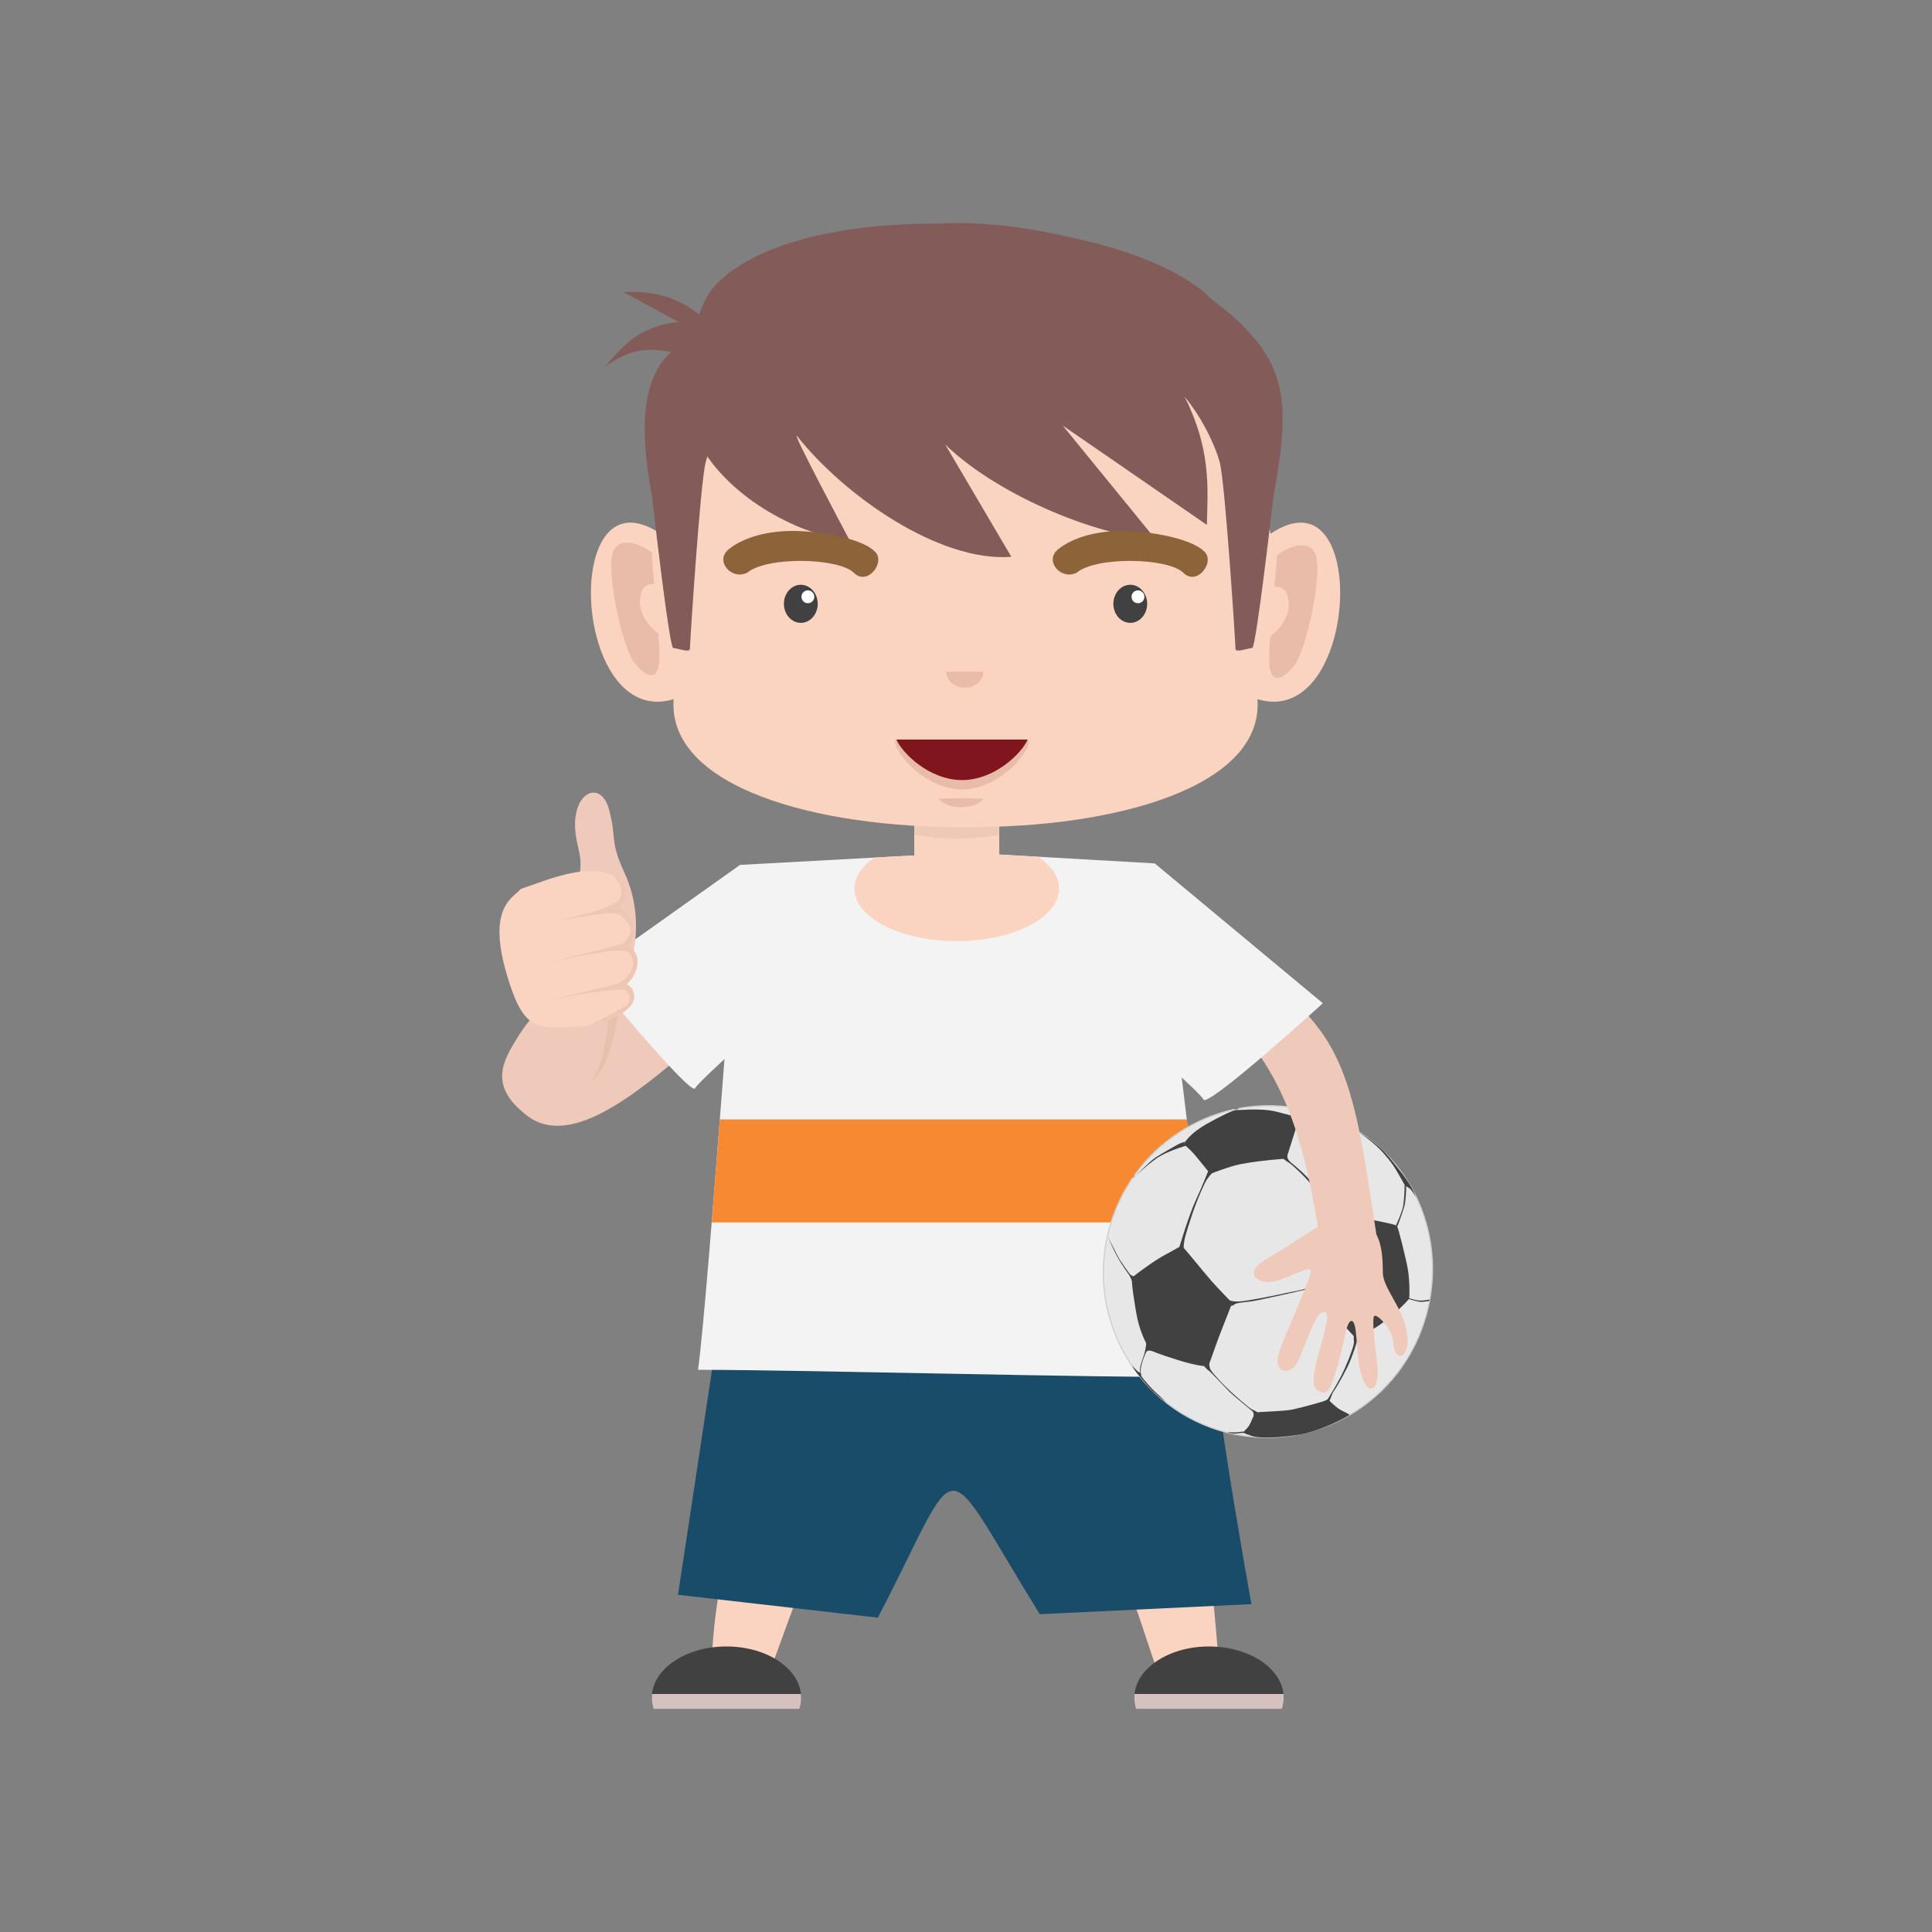 <?xml version="1.0" encoding="utf-8"?>
<!-- Generator: Adobe Illustrator 16.0.0, SVG Export Plug-In . SVG Version: 6.00 Build 0)  -->
<!DOCTYPE svg PUBLIC "-//W3C//DTD SVG 1.1 Tiny//EN" "http://www.w3.org/Graphics/SVG/1.1/DTD/svg11-tiny.dtd">
<svg version="1.1" baseProfile="tiny" id="Layer_1" xmlns="http://www.w3.org/2000/svg" xmlns:xlink="http://www.w3.org/1999/xlink"
	 x="0px" y="0px" width="350px" height="350px" viewBox="0 0 350 350" overflow="scroll" xml:space="preserve">
<rect x="0" y="0" width="350" height="350" fill="#808080" stroke="none"/>
<g>
	<path fill-rule="evenodd" fill="#FBD3C1" d="M216.052,243.514c0.622,18.192,4.129,47.399,5.022,61.554l-10.274,0.346
		c-5.283-11.468-10.563-45.991-35.885-45.242c-25.322,0.75-30.476,32.467-36.684,45.242h-8.947
		c-2.041-12.98,7.507-43.758,8.132-61.984C157.536,243.482,193.659,243.593,216.052,243.514z"/>
	<path fill-rule="evenodd" fill="#194C69" d="M131.288,232.739c-1.016,7.105-8.46,56.172-8.46,56.172l36.196,4.145
		c15.746-30.158,10.624-30.918,29.333-0.632l38.355-1.821c0,0-9.713-53.313-6.768-53.465
		C222.89,236.986,131.288,232.739,131.288,232.739z"/>
	<path fill-rule="evenodd" fill="#F3F3F3" d="M209.192,156.415c0.295,0.844,10.736,85.295,11.002,93.071
		c-23.873,0.084-72.285-1.28-93.735-1.338c1.971-14.782,7.125-90.053,7.606-91.462l40.85-2.229L209.192,156.415z"/>
	<path fill-rule="evenodd" fill="#F68932" d="M214.999,202.792c0.767,6.366,1.525,12.74,2.217,18.658h-88.279
		c0.481-5.932,0.981-12.304,1.471-18.658H214.999z"/>
	<path fill-rule="evenodd" fill="#FBD3C1" d="M158.368,155.359l16.548-0.903l13.149,0.751c2.378,1.6,3.791,3.599,3.791,5.768
		c0,5.257-8.297,9.518-18.529,9.518c-10.233,0-18.529-4.261-18.529-9.518C154.798,158.875,156.124,156.933,158.368,155.359z"/>
	<path fill-rule="evenodd" fill="#FBD3C1" d="M165.629,145.546h15.396c0,4.286,0,8.572,0,12.858c-0.165,3.676-15.284,4.05-15.396,0
		V145.546z"/>
	<path fill-rule="evenodd" fill="#EFC9B8" d="M165.629,145.546h15.396v5.666c-2.287,0.457-4.91,0.715-7.697,0.715
		s-5.41-0.258-7.698-0.715V145.546z"/>
	<path fill-rule="evenodd" fill="#FBD3C1" d="M119.638,96.683c1.17-3.988,0.269-12.347,1.829-15.867
		c10.629-23.988,32.006-32.477,51.406-33.768c0.682,0.046,1.364,0.106,2.045,0.182c0.682-0.075,1.363-0.136,2.044-0.182
		c19.399,1.291,40.777,9.78,51.406,33.768c1.561,3.521,0.658,11.879,1.828,15.867c18.176-12.222,16.043,35.604-2.396,29.979
		c1.133,15.943-25.868,23.361-52.883,23.172c-27.015,0.189-54.017-7.229-52.884-23.172
		C103.596,132.287,101.463,84.461,119.638,96.683z"/>
	<path fill-rule="evenodd" fill="#835B59" d="M118.116,89.974c0,0,0.364,3.184,0.87,7.38c0.979,8.123,2.499,20.045,2.974,20.045
		c0.719,0,3.021,0.919,3.021,0.153c0-0.767,1.87-30.213,2.877-33.895s5.754-14.417,13.81-17.484
		c3.839-1.462,18.334-2.366,32.735-2.779c14.399,0.413,28.894,1.316,32.735,2.779c8.055,3.067,12.802,13.803,13.809,17.484
		c1.006,3.681,2.877,33.127,2.877,33.895c0,0.767,2.302-0.153,3.021-0.153c0.72,0,3.843-27.425,3.843-27.425
		c2.088-11.79,3.191-20.111-2.648-27.684c-0.951-1.232-2.016-2.422-3.176-3.563c-11.826-11.62-33.879-18.394-51.982-18.333
		c-18.201-0.043-46.429,20.669-46.429,20.669C115.854,64.428,115.601,76.314,118.116,89.974z"/>
	<path fill-rule="evenodd" fill="#835B59" d="M131.475,62.27c-0.173-0.518-2.246-3.973-7.342-6.997
		c-5.096-3.023-11.143-2.332-11.143-2.332l10.02,5.441c0,0-2.419-0.173-6.219,1.641c-3.801,1.814-7.083,6.392-7.083,6.392
		s3.973-3.455,9.069-3.023c5.097,0.432,8.246,2.193,8.246,2.193L131.475,62.27z"/>
	<path fill-rule="evenodd" fill="#835B59" d="M126.562,80.075c5.468,10.542,19.416,17.3,27.313,17.73c0,0-11.108-20.858-9.4-18.711
		c8.507,10.692,25.654,22.785,38.741,21.778l-11.983-20.359c8.905,8.714,26.425,16.325,38.19,17.292l-16.898-20.713l26.109,17.991
		c0.203-7.052,0.691-13.789-4.033-23.242c-4.076-8.153-4.264-10.261-10.578-17.49l18.766,4.801
		c-6.818-19.311-74.342-26.383-92.922-7.795C124.33,56.896,123.175,73.547,126.562,80.075z"/>
	<path fill-rule="evenodd" fill="#E8BCA8" d="M118.118,100.118c-0.713-0.537-4.986-3.451-6.837-0.613
		c-1.852,2.837,1.494,18.251,3.845,20.858c2.351,2.607,3.845,2.684,4.273-0.154c0.125-0.832,0.041-2.922-0.134-5.456
		c-0.601-0.41-1.291-1.04-1.895-1.833c-1.46-1.917-1.816-3.987-1.104-5.828c0.465-1.201,1.535-1.275,2.243-1.353
		C118.218,102.497,118,100.034,118.118,100.118z"/>
	<path fill-rule="evenodd" fill="#E8BCA8" d="M231.272,100.625c0.713-0.537,4.986-3.451,6.838-0.614s-1.495,18.251-3.846,20.859
		c-2.352,2.607-3.846,2.684-4.273-0.154c-0.125-0.832-0.041-2.922,0.135-5.456c0.601-0.41,1.29-1.04,1.895-1.833
		c1.46-1.917,1.816-3.987,1.104-5.828c-0.465-1.201-1.535-1.276-2.242-1.353C231.173,103.004,231.39,100.541,231.272,100.625z"/>
	<path fill-rule="evenodd" fill="#414142" d="M131.608,298.271c7.475,0,13.535,4.166,13.535,9.305c0,0.697-0.113,1.377-0.325,2.031
		h-26.42c-0.212-0.654-0.325-1.334-0.325-2.031C118.073,302.437,124.133,298.271,131.608,298.271z"/>
	<path fill-rule="evenodd" fill="#414142" d="M219.021,298.271c-7.475,0-13.534,4.166-13.534,9.305c0,0.697,0.112,1.377,0.325,2.031
		h26.42c0.211-0.654,0.324-1.334,0.324-2.031C232.556,302.437,226.495,298.271,219.021,298.271z"/>
	<path fill-rule="evenodd" fill="#EFCABA" d="M105.063,175.508c-1.291-0.078-7.977,7.577-10.489,11.176
		c-0.209,0.3-0.391,0.571-0.536,0.808c-2.75,4.463-5.836,9,1.406,14.594c10.755,8.309,29.203-13.611,38.254-18.886
		c1.767-1.03-4.213-7.968-5.586-9.891c-1.543-2.162-2.956,0.646-7.063,1.581c-8.978,2.045-6.685,7.253-15.014,1.406
		c-0.287-0.201-0.603-0.525-1.095-0.42L105.063,175.508z"/>
	<path fill-rule="evenodd" fill="#E8C0AE" d="M109.842,182.436c0.932,2.078-0.726,11.483-2.65,13.12
		c-0.386,0.328,0.721,0.656,2.578-3.314c0.672-1.434,3.231-10.059,1.553-10.059C110.802,182.183,109.722,182.169,109.842,182.436z"
		/>
	<path fill-rule="evenodd" fill="#F3F3F3" d="M155.382,170.41c-3.384-1.692-21.316-13.725-21.316-13.725l-27.412,19.478
		c0,0,18.611,22.672,19.288,20.979S155.382,170.41,155.382,170.41z"/>
	<g>
		<path fill-rule="evenodd" fill="#E7E7E7" stroke="#CFCFCF" stroke-width="0.216" stroke-miterlimit="2.613" d="M205.097,213.521
			c0.086-0.129,0.326-0.154,0.413-0.279s0.024-0.352,0.114-0.476c4.342-6.017,10.731-10.173,17.82-11.75
			c0.18-0.039,0.433,0.144,0.612,0.108c0.175-0.036,0.278-0.292,0.454-0.324c4.55-0.838,9.354-0.619,14.066,0.843
			c2.443,0.757,4.716,1.802,6.795,3.089c0.129,0.078,0.196,0.326,0.324,0.407c0.115,0.075,0.641,0.026,0.757,0.104
			c10.801,7.128,15.708,20.828,11.646,33.931c-4.916,15.86-21.629,24.771-37.328,19.905c-15.697-4.867-24.438-21.67-19.521-37.53
			C202.157,218.621,203.466,215.931,205.097,213.521z"/>
		<path fill-rule="evenodd" fill="#414142" d="M217.995,247.306c0,0,0.568,0.242,0.729,0.033c0.161-0.207,0.319-0.512,0.319-0.512
			s-0.011,0.865,0.311,1.384c0.323,0.519,2.098,2.581,4.396,4.612c2.299,2.033,2.931,2.488,3.225,2.578
			c0.293,0.091,0.983,0.563,0.983,0.563s-0.275-0.15-0.461,0.242c-0.187,0.395-0.35,0.504-0.35,0.504s0.002-0.836-0.226-1.035
			c-0.227-0.199-3.393-2.758-4.16-3.51c-0.764-0.752-3.41-3.634-3.814-3.889C218.544,248.024,217.995,247.306,217.995,247.306z"/>
		<path fill-rule="evenodd" fill="#414142" d="M222.815,236.634c0,0,0.453-0.213,0.191-0.617c-0.261-0.4-0.419-0.516-0.419-0.516
			s0.728,0.451,2.571,0.219c1.842-0.234,6.268-1.115,7.623-1.436c1.354-0.319,3.09-0.521,3.783-0.888
			c0.691-0.363,1.305-0.366,1.436-0.165s-0.072,0.234-0.072,0.234s-0.781-0.08-1.012,0.041s-8.844,2.053-10.123,2.236
			c-1.281,0.182-2.883,0.266-3.13,0.543S222.815,236.634,222.815,236.634z"/>
		<path fill-rule="evenodd" fill="#414142" d="M240.827,253.806c-0.105,0.189-0.138-0.146-0.196-0.094
			c-0.174,0.16-0.196-0.092-0.196-0.092s2.109-3.273,3.195-5.738c1.086-2.462,1.715-4.391,1.656-4.828
			c-0.057-0.436-0.111-1.193,0.125-1.023s0.529,0.164,0.571,0.338s-0.985,3.492-1.919,5.359s-2.031,3.748-2.541,4.459
			C241.354,252.423,241.034,253.434,240.827,253.806z"/>
		<path fill-rule="evenodd" fill="#414142" d="M252.763,222.263c0,0,1.166-2.407,1.418-3.746c0.225-1.177,0.276-3.327,0.285-3.826
			c-0.057-0.068-0.065-0.123-0.098-0.203c0,0-0.389-0.717-1.523-2.661c-0.506-0.864-1.743-2.52-3.116-3.863
			c-1.525-1.492-3.552-2.87-3.552-2.87c0.108,0.064,3.327,1.932,5.523,4.609c2.195,2.674,3.217,4.054,3.863,5.188
			c0.647,1.135,0.927,1.994,0.927,1.994s-0.72-1.415-1.407-1.789c-0.148-0.08-0.262-0.145-0.35-0.199
			c0.031,0.567-0.057,2.666-0.318,3.598c-0.308,1.096-1.252,3.828-1.369,3.791C252.929,222.249,252.763,222.263,252.763,222.263z"/>
		<path fill-rule="evenodd" fill="#414142" d="M254.969,235.079c0,0,1.278,0.431,2.007,0.516c0.729,0.086,2.029-0.174,2.029-0.174
			s-0.098,0.146-0.068,0.213c0.029,0.068-1.388,0.318-1.973,0.162c-0.586-0.156-1.83-0.42-1.797-0.525
			C255.202,235.163,254.969,235.079,254.969,235.079z"/>
		<path fill-rule="evenodd" fill="#414142" d="M232.411,209.837c0,0,0.303,0.061,0.453-0.215c0.148-0.275,0.369-0.464,0.369-0.464
			s-0.219,0.704,0.543,1.358c0.763,0.656,2.424,1.943,4.05,3.863c1.626,1.921,4.693,5.832,4.892,6.022
			c0.198,0.192-0.162-0.308-0.301,0.036c-0.138,0.342-0.244,0.374-0.244,0.374s-0.964-1.875-1.523-2.563
			c-0.559-0.689-3.363-4.102-4.693-5.414c-1.331-1.314-2.242-2.113-2.576-2.28S232.411,209.837,232.411,209.837z"/>
		<path fill-rule="evenodd" fill="#414142" d="M213.599,226.084c0,0,0.111-0.255,0.475-0.079c0.363,0.178,0.376,0.343,0.376,0.343
			s-0.075-0.795,0.138-1.791c0.212-0.997,1.008-3.454,1.629-5.256c0.623-1.804,1.9-4.884,2.476-5.702
			c0.577-0.82,1.016-1.198,1.016-1.198s-0.375,0.173-0.544-0.009c-0.17-0.18-0.26-0.305-0.26-0.305s-1.172,2.951-2.354,5.514
			C215.368,220.164,213.599,226.084,213.599,226.084z"/>
		<path fill-rule="evenodd" fill="#414142" d="M202.431,227.707c-0.9-1.615-1.762-3.733-1.762-3.733s1.107,2.242,1.757,3.475
			c0.647,1.23,1.994,2.979,2.218,3.327c0.24,0.37,1.326,0.665,1.406,0.724c0.078,0.055-0.592,0.138-0.646,0.314
			c-0.055,0.176-0.009,1.176-0.075,0.932c-0.139-0.516-0.627-1.534-0.778-1.773C204.485,230.865,203.323,229.308,202.431,227.707z"
			/>
		<path fill-rule="evenodd" fill="#414142" d="M205.509,213.245c0,0,2.616-2.73,3.795-3.523c1.18-0.793,3.583-2.107,4.055-2.38
			c0.471-0.272,1.35-0.515,1.35-0.515l-0.216,0.383l0.339,0.363c0,0-3.412,0.938-5.348,2.301
			C207.547,211.237,205.509,213.245,205.509,213.245z"/>
		<path fill-rule="evenodd" fill="#414142" d="M240.444,202.511c0,0-2.381,0.098-2.73,0.087c-0.35-0.013-2.111-0.044-2.111-0.044
			s0.186,0.025,0.102,0.192s-0.127,0.091-0.127,0.091s1.662-0.064,2.381-0.1c0.721-0.035,2.926-0.092,3.051-0.18
			c0.125-0.092,0.205,0.063,0.205,0.063l-0.286-0.218L240.444,202.511z"/>
		<path fill-rule="evenodd" fill="#414142" d="M207.832,243.005c0.257,1.076,1.54,0.793,1.002,1.793c0,0-0.838-0.334-1.121,0.061
			c-0.282,0.396-0.779,1.787-0.947,2.539c-0.171,0.752-0.116,1.412-0.116,1.412l-0.102-0.192c0,0-0.103-0.706,0.134-1.472
			c0.237-0.763,0.733-2.082,0.799-2.607C207.547,244.011,207.681,243.183,207.832,243.005z"/>
		<path fill-rule="evenodd" fill="#414142" d="M222.471,259.445c0,0,1.101,0.083,1.567,0.034c0.465-0.049,1.347-0.193,1.467-0.061
			c0.118,0.135-0.2,0.228-0.474,0.176c-0.274-0.053-1.218,0.234-2.011,0.052C222.21,259.46,222.471,259.445,222.471,259.445z"/>
		<path fill-rule="evenodd" fill="#414142" d="M205.077,231.49c0.158-0.292,4.287-3.308,6.07-4.214
			c1.781-0.905,2.689-1.611,2.962-1.527c0.274,0.086,3.632,4.344,5.345,6.293c1.715,1.947,3.633,3.785,3.701,3.979
			c0.07,0.193-1.398,3.686-2.357,6.222c-0.957,2.535-1.807,5.275-1.977,5.267c-0.168-0.01-1.488,0.097-5.246-1.068
			c-3.758-1.166-5.328-1.781-5.479-2.128c-0.149-0.347-1.498-2.782-2.031-5.351C205.53,236.394,204.878,231.856,205.077,231.49z"/>
		<path fill-rule="evenodd" fill="#414142" d="M205.116,247.422c0,0,0.933,1.041,1.188,1.152c0.256,0.11,0.41,0.128,0.424,0.292
			c0.014,0.166-0.062,0.305,0.141,0.59c0.199,0.288,1.643,2.033,2.604,2.879c0.96,0.846,1.769,1.697,1.769,1.697
			s-1.174-0.851-2.398-2.021c-0.842-0.806-1.708-1.87-2.227-2.472C205.378,248.104,205.116,247.422,205.116,247.422z"/>
		<path fill-rule="evenodd" fill="#414142" d="M214.492,207.21c0.106-0.111,0.779-1.785,4.576-3.859
			c3.798-2.073,4.659-2.257,4.777-2.222c0.116,0.038,4.647-0.457,7.356,0.254s4.926,1.237,4.793,1.356
			c-0.134,0.121-0.691-0.053-1.329,2.004c-0.636,2.055-1.631,5.158-1.631,5.158s-6.634,0.422-9.687,1.342s-4.033,1.486-4.152,1.352
			c-0.119-0.134-1.807-2.266-2.727-3.355C215.554,208.15,214.397,207.31,214.492,207.21z"/>
		<path fill-rule="evenodd" fill="#414142" d="M237.723,233.402c0.04-0.183,1.536-4.126,2.381-6.537
			c0.843-2.409,1.943-6.477,2.156-6.54c0.212-0.063,2.837-0.021,6.022,0.612c3.184,0.633,4.58,0.904,4.809,1.2
			c0.23,0.297,1.623,5.879,1.967,7.885c0.342,2.004,0.307,4.922,0.216,5.215c-0.091,0.295-3.325,3.67-6.429,5.476
			c-3.103,1.806-3.131,1.797-3.43,1.512C245.117,241.94,237.642,233.763,237.723,233.402z"/>
		<path fill-rule="evenodd" fill="#414142" d="M225.292,259.481c-0.053-0.157,0.639-0.606,1.061-1.346
			c0.421-0.737,0.877-2.205,1.255-2.28c0.378-0.077,4.984-0.193,6.495-0.497c1.51-0.305,5.734-1.474,6.014-1.645
			c0.277-0.171,0.479-0.303,0.66-0.054c0.18,0.25,1.251,1.259,1.902,1.652c0.648,0.396,1.816,0.886,1.779,1.003
			c-0.036,0.119-4.982,2.993-9.636,3.676c-4.653,0.682-7.372,0.417-8.03,0.148C226.136,259.873,225.375,259.733,225.292,259.481z"/>
	</g>
	<path fill-rule="evenodd" fill="#EFCABA" d="M249.446,224.303c-2.557-16.638-3.947-28.907-10.143-37.438
		c-6.243-8.596-14.727-13.376-20.445-17.197l-5.061,7.68c18.258,12.2,22.258,27.28,25.497,48.364L249.446,224.303z"/>
	<path fill-rule="evenodd" fill="#F3F3F3" d="M197.007,180.394c3.383-1.692,12.186-23.979,12.186-23.979l30.451,25.333
		c0,0-20.979,19.118-21.656,17.426C217.31,197.481,197.007,180.394,197.007,180.394z"/>
	<path fill-rule="evenodd" fill="#EFCABA" d="M242.556,220.358c-1.598,0.155-9.263,5.496-13.005,7.657
		c-3.743,2.161-2.569,3.938-0.146,4.237c2.421,0.301,7.683-3.09,8.019-2.129c0.334,0.963-4.267,10.742-5.656,14.718
		c-1.389,3.976,1.859,4.399,3.168,2.127c1.31-2.272,3.441-10.037,5.143-9.278c1.701,0.758-3.729,12.302-1.61,13.963
		c2.118,1.66,2.458-0.006,3.741-3.867c1.281-3.859,1.59-8.681,2.683-8.475c1.073,0.204,0.7,5.526,1.506,8.975
		c1.213,5.196,3.716,3.688,3.118-1.063c-0.38-3.024-1.09-8.577-0.523-8.841c0.621-0.29,3.301,2.531,3.414,4.787
		c0.232,4.602,4.176,2.498,1.852-4.066c-1.131-3.19-3.744-6.266-3.746-8.537C250.505,225.773,250.026,220.222,242.556,220.358z"/>
	<path fill-rule="evenodd" fill="#EFCABA" d="M113.17,158.205c-2.809-6.122-1.365-5.948-2.821-11.498
		c-1.574-6.003-7.667-2.936-5.837,5.753c0.625,2.962,1.385,4.663-0.783,10.081c-1.743,4.357,1.725,22.738,6.572,18.711
		C114.503,177.761,117.35,167.313,113.17,158.205z"/>
	<path fill-rule="evenodd" fill="#FBD3C1" d="M94.339,161.046c5.116-1.717,13.595-5.551,18.231-1.385
		c2.303,2.068-0.138,3.38,0.019,4.904c0.077,0.753,1.444-0.313,2.172,2.998c0.729,3.314-1.396,3.374-0.778,3.829
		c3.106,2.289,0.625,6.037-0.334,6.787c-0.421,0.33,0.774,0.082,1.181,1.85c0.811,3.522-6.898,5.808-9.766,5.921
		c-6.725,0.267-9.622,1.269-12.441-6.872C87.579,164.512,92.838,162.803,94.339,161.046z"/>
	<path fill-rule="evenodd" fill="#EDC6B5" d="M111.088,158.651c0.526,0.265,1.023,0.598,1.481,1.009
		c2.303,2.068-0.138,3.38,0.019,4.904c0.078,0.754,1.445-0.313,2.173,2.999c0.729,3.313-1.396,3.373-0.778,3.828
		c3.106,2.289,0.625,6.037-0.334,6.787c-0.421,0.33,0.774,0.082,1.181,1.85c0.66,2.867-4.325,4.914-7.75,5.639
		c2.921-1.557,6.275-3.367,6.516-3.607c0.432-0.433,0.864-1.771-0.13-2.592c-0.993-0.82-13.043,1.512-13.043,1.512
		s11.444-2.721,11.661-2.852c0.216-0.129,1.468-0.69,2.159-2.115c0.691-1.426,0.691-2.203-0.432-3.499
		c-1.124-1.296-14.901,1.987-14.901,1.987s13.518-3.413,13.734-3.456s1.425-1.167,1.555-2.332c0.129-1.166-1.209-2.851-2.678-3.24
		s-13.951,1.944-14.167,1.987s13.827-2.362,14.901-4.621C113.331,160.58,111.524,159.197,111.088,158.651z"/>
	<path fill-rule="evenodd" fill="#D4C1C0" d="M144.818,309.606c0.212-0.654,0.325-1.334,0.325-2.031
		c0-0.233-0.013-0.465-0.038-0.695H118.11c-0.024,0.23-0.037,0.462-0.037,0.695c0,0.697,0.113,1.377,0.325,2.031H144.818z"/>
	<path fill-rule="evenodd" fill="#D4C1C0" d="M205.486,307.575c0,0.697,0.112,1.377,0.325,2.031h26.42
		c0.211-0.654,0.324-1.334,0.324-2.031c0-0.233-0.013-0.465-0.037-0.695h-26.994C205.499,307.11,205.486,307.342,205.486,307.575z"
		/>
	<g>
		<path fill-rule="evenodd" fill="#80151E" d="M162.354,133.983c-0.126,1.589,4.54,8.596,11.929,8.608
			c7.389-0.012,12.034-7.386,11.928-8.608H162.354z"/>
		<path fill-rule="evenodd" fill="#E8BCA8" d="M174.796,124.581c1.848,0,3.347-1.27,3.347-2.837l-0.002-0.077h-6.69l-0.001,0.077
			C171.449,123.311,172.948,124.581,174.796,124.581z"/>
		<path fill-rule="evenodd" fill="#E8BCA8" d="M174.121,144.604c-2.008,0.04-4.103,0.09-4.103,0.09s0.778,1.253,3.456,1.512
			c0.224,0.022,0.44,0.028,0.647,0.022c0.208,0.006,0.424,0,0.647-0.022c2.677-0.259,3.456-1.512,3.456-1.512
			S176.128,144.644,174.121,144.604z"/>
		<path fill-rule="evenodd" fill="#E8BCA8" d="M174.284,141.317c-5.936-0.01-10.826-4.869-11.883-7.334h-0.046
			c-1.228,1.07,4.519,9.006,11.908,9.019c7.389-0.012,13.178-7.948,11.95-9.019h-0.046
			C185.108,136.449,180.22,141.308,174.284,141.317z"/>
	</g>
	<g>
		<g>
			<path fill-rule="evenodd" fill="#8D633A" d="M154.644,103.722c-2.848-2.671-15.63-2.957-19.257,0.011
				c-2.835,1.466-5.934-2.088-3.426-4.187c2.862-2.342,7.434-3.396,11.846-3.362c4.696,0.039,12.073,1.293,14.537,3.604
				C160.682,101.613,157.171,106.352,154.644,103.722z"/>
			<path fill-rule="evenodd" fill="#8D633A" d="M214.327,103.722c-2.848-2.671-15.631-2.957-19.258,0.01
				c-2.834,1.466-5.934-2.087-3.426-4.186c2.863-2.342,7.434-3.397,11.846-3.362c4.697,0.039,12.073,1.293,14.537,3.604
				C220.364,101.613,216.854,106.352,214.327,103.722z"/>
		</g>
		<g>
			<g>
				<path fill-rule="evenodd" fill="#414142" d="M145.076,112.837c1.687,0,3.062-1.55,3.062-3.451s-1.375-3.451-3.062-3.451
					s-3.063,1.55-3.063,3.451S143.389,112.837,145.076,112.837z"/>
				<circle fill-rule="evenodd" fill="#FFFFFF" cx="146.354" cy="108.114" r="1.166"/>
			</g>
			<g>
				<path fill-rule="evenodd" fill="#414142" d="M204.759,112.837c1.687,0,3.063-1.55,3.063-3.451s-1.376-3.451-3.063-3.451
					s-3.063,1.55-3.063,3.451S203.072,112.837,204.759,112.837z"/>
				<circle fill-rule="evenodd" fill="#FFFFFF" cx="206.155" cy="108.114" r="1.166"/>
			</g>
		</g>
	</g>
</g>
</svg>
